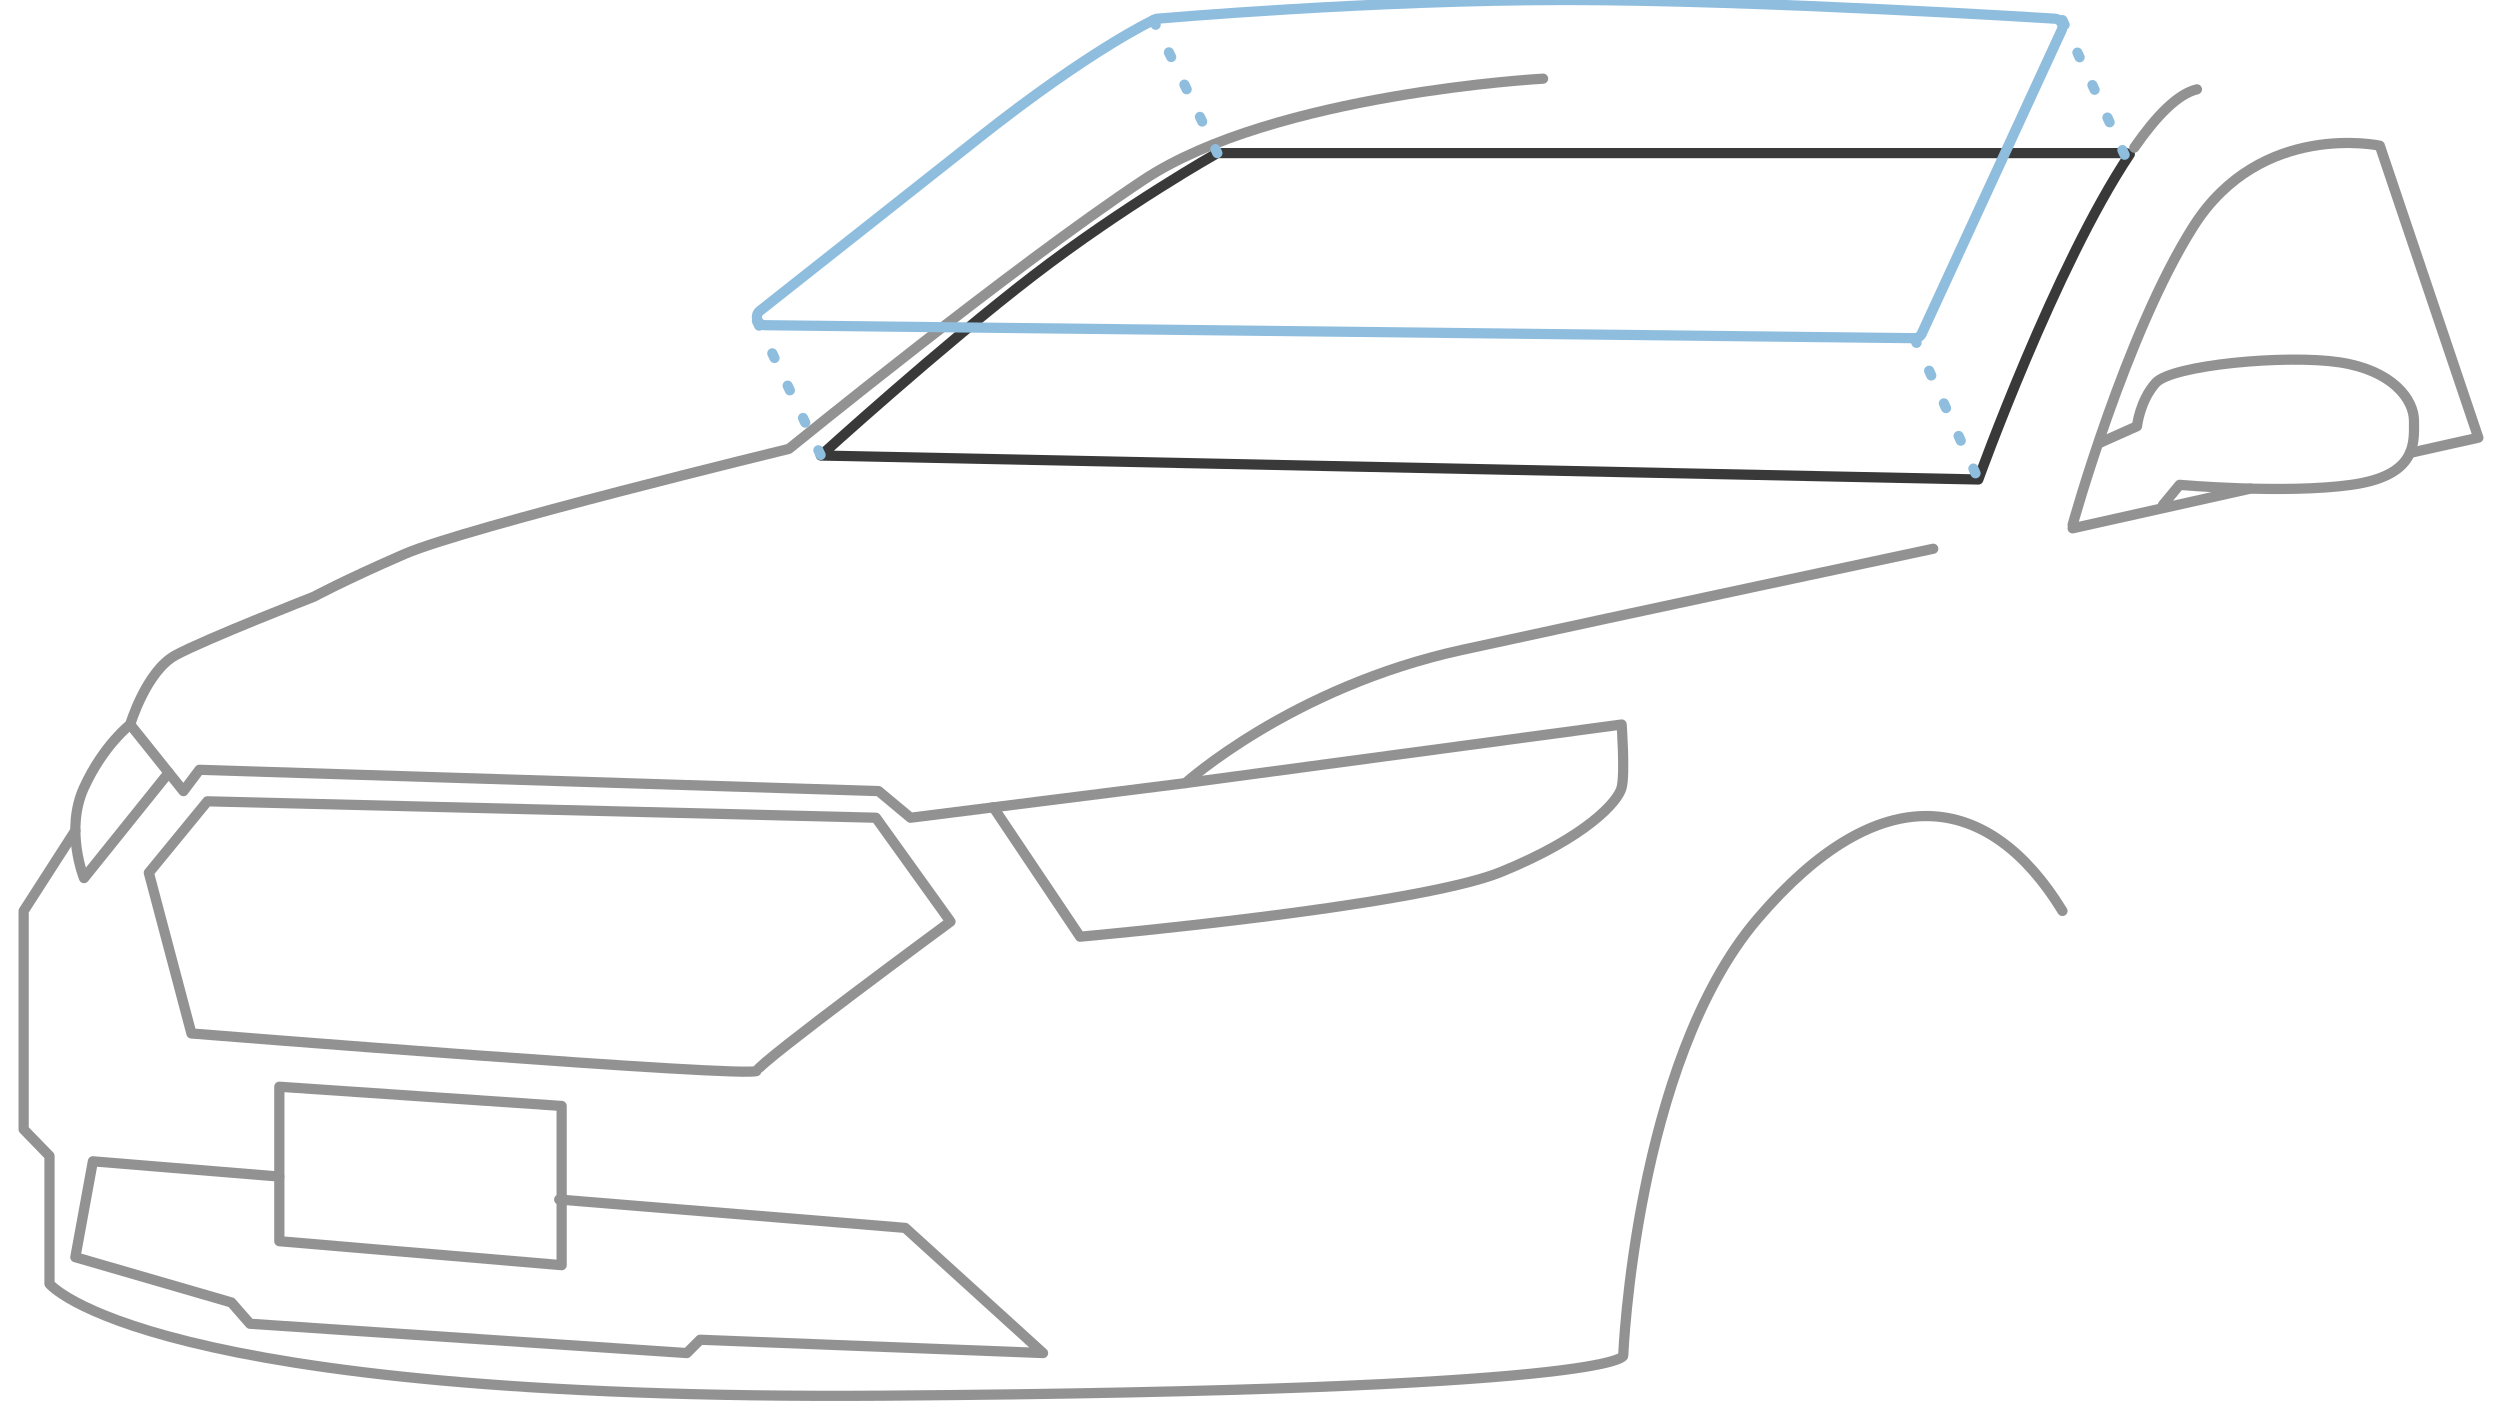 <?xml version="1.0" encoding="iso-8859-1"?>
<!-- Generator: Adobe Illustrator 19.1.0, SVG Export Plug-In . SVG Version: 6.00 Build 0)  -->
<svg version="1.1" id="Layer_1" xmlns="http://www.w3.org/2000/svg" xmlns:xlink="http://www.w3.org/1999/xlink" x="0px" y="0px"
	 viewBox="-61 293.321 489 278.679" style="enable-background:new -61 293.321 489 278.679;" xml:space="preserve">
<path style="fill:none;stroke:#383938;stroke-width:2;stroke-linecap:round;stroke-linejoin:round;stroke-miterlimit:10;" d="
	M355.589,323.485c-14.554,21.785-29.631,63.625-29.631,63.625l-226.399-4.689c0,0,23.532-21.359,41.504-35.164
	s36.048-23.988,36.048-23.988h177.803"/>
<path style="fill:none;stroke:#939293;stroke-width:2;stroke-linecap:round;stroke-linejoin:round;stroke-miterlimit:10;" d="
	M368.717,310.798c-3.744,0.879-7.963,5.213-12.255,11.405"/>
<path style="fill:none;stroke:#939293;stroke-width:2;stroke-linecap:round;stroke-linejoin:round;stroke-miterlimit:10;" d="
	M240.825,308.708c0,0-52.615,2.865-78.142,19.796c-25.527,16.931-69.375,52.615-69.375,52.615s-63.206,15.368-75.188,20.577
	s-17.712,8.335-17.712,8.335s-21.359,8.335-27.089,11.461c-5.73,3.126-8.856,13.545-8.856,13.545l10.419,13.024l3.126-4.168
	l132.841,4.168l6.251,5.209l53.76-6.772c0,0,20.735-18.754,54.075-26.047c33.341-7.293,92.207-19.796,92.207-19.796"/>
<path style="fill:none;stroke:#939293;stroke-width:2;stroke-linecap:round;stroke-linejoin:round;stroke-miterlimit:10;" d="
	M349.706,379.947l7.293-3.256c0,0,0.521-4.949,3.647-8.465c3.126-3.516,25.526-5.6,35.945-4.037s14.586,7.293,14.586,11.461
	s0.781,10.679-12.242,12.503c-13.024,1.823-33.601,0-33.601,0l-3.281,3.959"/>
<path style="fill:none;stroke:#939293;stroke-width:2;stroke-linecap:round;stroke-linejoin:round;stroke-miterlimit:10;" d="
	M-27.998,444.46l-16.569,20.618c0,0-3.82-9.377,0-17.712c3.82-8.335,9.03-12.329,9.03-12.329"/>
<path style="fill:none;stroke:#939293;stroke-width:2;stroke-linecap:round;stroke-linejoin:round;stroke-miterlimit:10;" d="
	M133.299,451.229l16.968,25.309c0,0,65.639-5.861,82.309-12.655c16.67-6.794,22.922-13.74,23.616-16.518
	c0.695-2.778,0-12.329,0-12.329l-85.332,11.461"/>
<path style="fill:none;stroke:#939293;stroke-width:2;stroke-linecap:round;stroke-linejoin:round;stroke-miterlimit:10;" d="
	M410.385,381.918l13.379-2.989l-19.275-57.11c0,0-23.269-5.036-36.466,15.802c-13.197,20.838-23.616,58.346-23.616,58.346"/>
<line style="fill:none;stroke:#939293;stroke-width:2;stroke-linecap:round;stroke-linejoin:round;stroke-miterlimit:10;" x1="344.406" y1="396.661" x2="379.175" y2="388.892"/>
<path style="fill:none;stroke:#939293;stroke-width:2;stroke-linecap:round;stroke-linejoin:round;stroke-miterlimit:10;" d="
	M-46.264,455.788l-10.11,15.715v42.718l5.055,5.209v25.005c0,0,18.387,22.922,163.21,21.88s144.611-7.814,144.611-7.814
	s2.296-57.304,26.26-85.435c23.964-28.131,45.329-25.005,59.652-1.563"/>
<path style="fill:none;stroke:#939293;stroke-width:2;stroke-linecap:round;stroke-linejoin:round;stroke-miterlimit:10;" d="
	M-20.429,450.057l-11.461,13.979l8.335,31.43c0,0,110.263,8.856,110.612,7.293s37.857-29.173,37.857-29.173l-14.586-20.317
	L-20.429,450.057z"/>
<polygon style="fill:none;stroke:#939293;stroke-width:2;stroke-linecap:round;stroke-linejoin:round;stroke-miterlimit:10;" points="
	-6.364,505.885 48.856,509.645 48.856,540.789 -6.364,536.1 "/>
<polyline style="fill:none;stroke:#939293;stroke-width:2;stroke-linecap:round;stroke-linejoin:round;stroke-miterlimit:10;" points="
	-6.374,523.46 -42.83,520.472 -46.264,539.226 -15.741,548.082 -12.094,552.25 73.341,557.98 75.946,555.375 143.019,557.98 
	116.058,533.496 48.377,527.948 "/>
<path style="fill:none;stroke:#8EBDDE;stroke-width:2;stroke-linecap:round;stroke-linejoin:round;stroke-miterlimit:10;" d="
	M340.827,296.968c0,0-57.552-3.647-95.581-3.647s-79.721,3.647-79.721,3.647c-0.328,0-0.649,0.102-0.917,0.292
	c0,0-12.071,5.586-33.971,22.89c-21.9,17.304-42.912,33.906-42.912,33.906c-1.251,0.888-0.635,2.858,0.899,2.875l224.83,2.538
	c0.65,0.007,1.238-0.383,1.484-0.985l27.354-59.334C342.719,298.108,341.953,296.968,340.827,296.968z"/>
<line style="fill:none;stroke:#8EBDDE;stroke-width:2;stroke-linecap:round;stroke-linejoin:round;stroke-miterlimit:10;stroke-dasharray:1,6;" x1="164.609" y1="297.26" x2="177.112" y2="323.27"/>
<line style="fill:none;stroke:#8EBDDE;stroke-width:2;stroke-linecap:round;stroke-linejoin:round;stroke-miterlimit:10;stroke-dasharray:1,6;" x1="87.057" y1="356.114" x2="99.56" y2="382.421"/>
<line style="fill:none;stroke:#8EBDDE;stroke-width:2;stroke-linecap:round;stroke-linejoin:round;stroke-miterlimit:10;stroke-dasharray:1,6;" x1="313.456" y1="359.469" x2="325.959" y2="387.11"/>
<line style="fill:none;stroke:#8EBDDE;stroke-width:2;stroke-linecap:round;stroke-linejoin:round;stroke-miterlimit:10;stroke-dasharray:1,6;" x1="342.413" y1="297.26" x2="354.915" y2="324.336"/>
<path style="fill:none;stroke:#4E84A1;stroke-width:2;stroke-linecap:round;stroke-linejoin:round;stroke-miterlimit:10;stroke-dasharray:1,6;" d="
	M128.603,295.755"/>
</svg>
